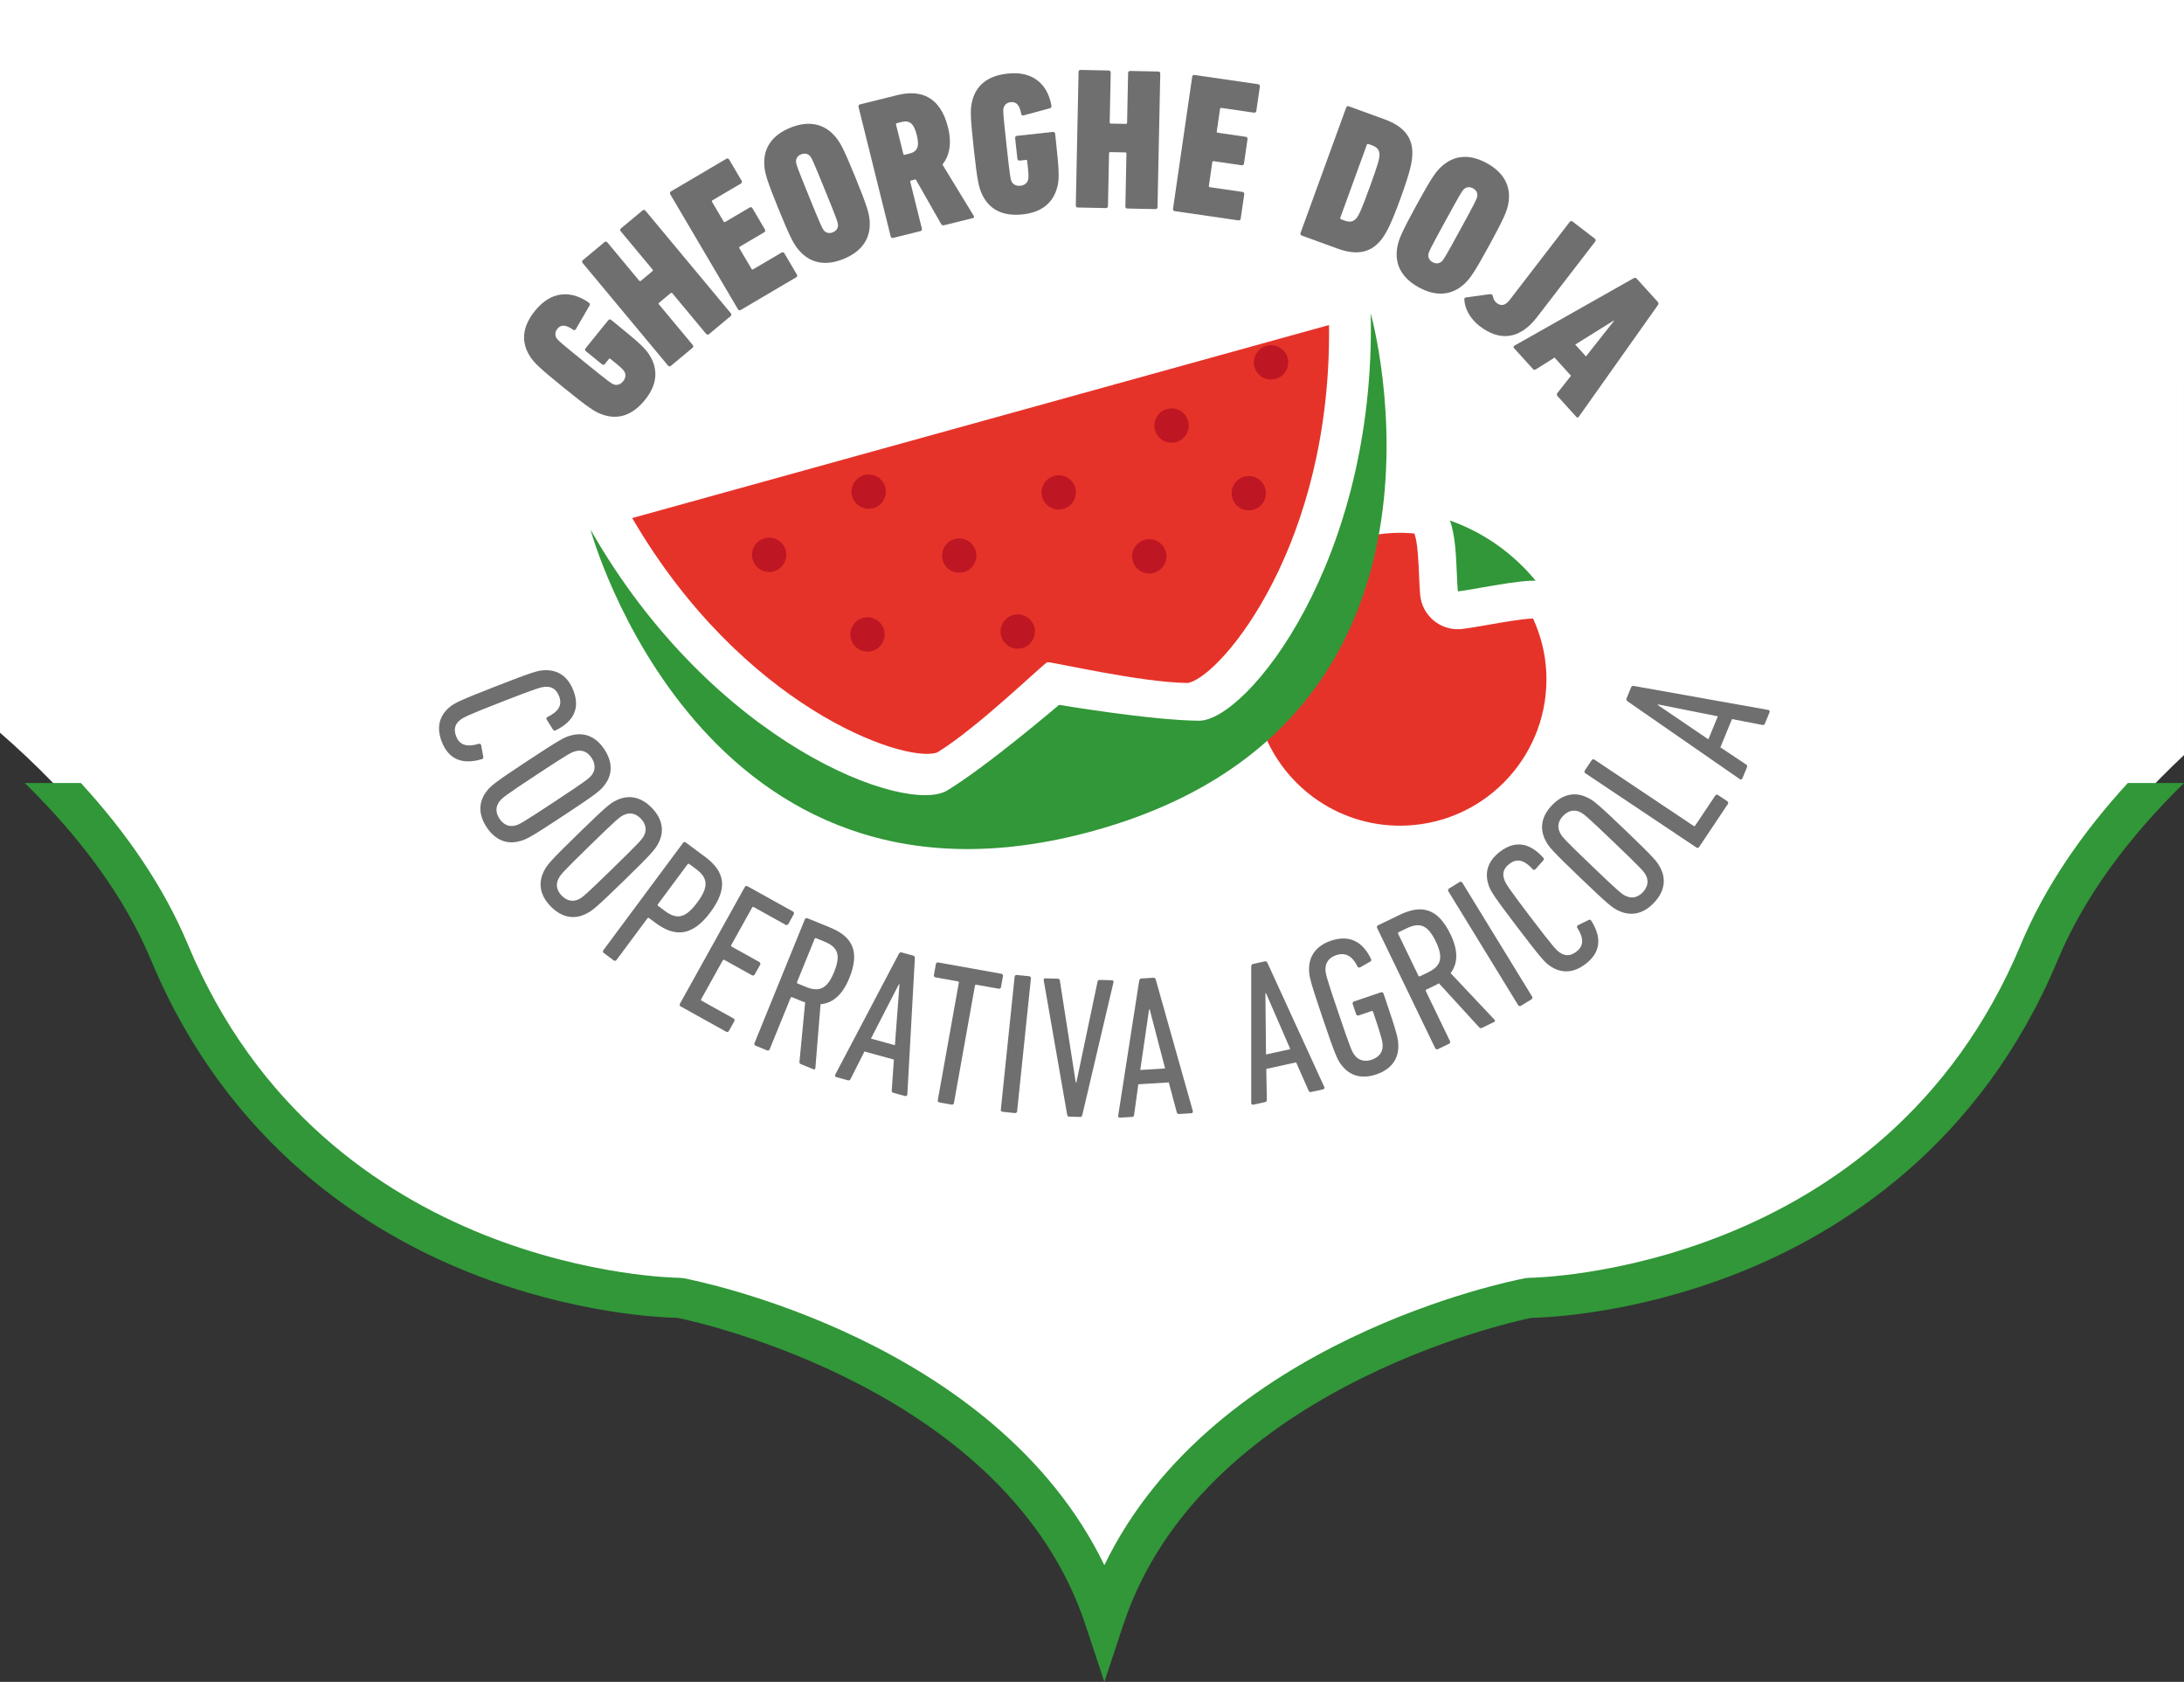 <?xml version="1.0" encoding="utf-8"?>
<!-- Generator: Adobe Illustrator 17.0.0, SVG Export Plug-In . SVG Version: 6.00 Build 0)  -->
<!DOCTYPE svg PUBLIC "-//W3C//DTD SVG 1.1//EN" "http://www.w3.org/Graphics/SVG/1.1/DTD/svg11.dtd">
<svg version="1.1" id="Layer_1" xmlns="http://www.w3.org/2000/svg" xmlns:xlink="http://www.w3.org/1999/xlink" x="0px" y="0px"
	 width="217.621px" height="167.559px" viewBox="60.614 0 217.621 167.559" enable-background="new 60.614 0 217.621 167.559"
	 xml:space="preserve">
<rect x="60.614" y="0" width="217.621" height="167.559" fill="#333333" stroke="none"/>
<path fill="#FFFFFF" d="M278.235,0H170.656H60.614v72.993c7.367,6.431,13.49,13.748,16.886,21.884
	c14.366,34.42,50.834,34.42,50.834,34.42s33.849,6.385,42.322,31.925c8.472-25.54,42.322-31.925,42.322-31.925
	s36.468,0,50.834-34.42c3.009-7.21,8.163-13.774,14.423-19.652V0z"/>
<g>
	<path fill="#319738" d="M205.782,57.211c0.023,0.544,0.051,1.216,0.096,1.709c0.636-0.08,1.461-0.224,2.32-0.375
		c1.666-0.292,3.55-0.623,4.92-0.688c0.17-0.008,0.343-0.005,0.515-0.005c-2.237-2.717-5.18-4.812-8.547-5.996
		C205.606,53.246,205.699,55.244,205.782,57.211"/>
	<path fill="#E6332A" d="M213.3,61.619c-1.126,0.054-2.875,0.36-4.419,0.631c-0.956,0.168-1.85,0.322-2.539,0.409
		c-0.094,0.012-0.189,0.019-0.285,0.024c-0.919,0.044-1.825-0.249-2.546-0.831c-0.796-0.641-1.296-1.577-1.387-2.595
		c-0.044-0.48-0.074-1.117-0.099-1.675l-0.009-0.201c-0.058-1.42-0.138-3.349-0.46-4.203c-0.004-0.009-0.005-0.018-0.008-0.026
		c-0.698-0.069-1.405-0.092-2.126-0.057c-1.016,0.048-2.004,0.202-2.952,0.446c-1.498,6.208-4.404,13.406-10.017,19.232
		c2.16,5.785,7.863,9.778,14.36,9.468c8.051-0.385,14.263-7.221,13.878-15.269c-0.091-1.914-0.569-3.712-1.318-5.354
		C213.33,61.62,213.3,61.619,213.3,61.619"/>
	<path fill="#E6332A" d="M153.867,75.005c0.114-0.032,0.161-0.06,0.163-0.06c4.039-2.472,10.609-8.88,10.937-8.97
		c0.327-0.091,9.256,2.024,13.992,2.065c0.002,0,0.056,0,0.17-0.032c3.379-0.936,14.18-13.844,13.913-35.628l-69.434,19.23
		C134.586,70.43,150.488,75.942,153.867,75.005"/>
	<path fill="#319738" d="M180.081,71.802c-4.735-0.033-13.938-1.581-13.938-1.581s-7.097,6.063-11.14,8.526
		c-4.044,2.463-23.305-4.52-35.55-25.986c0,0,11.081,40.825,50.163,30.001c39.081-10.824,27.582-51.534,27.582-51.534
		C197.739,55.938,184.816,71.835,180.081,71.802"/>
	<path fill="#BE1622" d="M138.905,54.817c-0.253-0.91-1.194-1.443-2.104-1.191s-1.443,1.194-1.192,2.104
		c0.253,0.91,1.194,1.443,2.105,1.191C138.624,56.669,139.157,55.728,138.905,54.817"/>
	<path fill="#BE1622" d="M148.82,48.523c-0.253-0.91-1.194-1.443-2.104-1.191c-0.91,0.252-1.444,1.194-1.192,2.104
		c0.253,0.91,1.194,1.443,2.104,1.191C148.538,50.375,149.071,49.434,148.82,48.523"/>
	<path fill="#BE1622" d="M157.842,54.895c-0.252-0.91-1.194-1.443-2.104-1.192c-0.91,0.252-1.443,1.194-1.192,2.104
		c0.252,0.91,1.194,1.443,2.104,1.192C157.56,56.747,158.094,55.805,157.842,54.895"/>
	<path fill="#BE1622" d="M167.758,48.601c-0.253-0.91-1.195-1.443-2.104-1.192c-0.91,0.252-1.443,1.194-1.192,2.104
		c0.253,0.91,1.195,1.444,2.104,1.192C167.475,50.453,168.009,49.51,167.758,48.601"/>
	<path fill="#BE1622" d="M176.78,54.972c-0.253-0.91-1.194-1.443-2.104-1.192c-0.91,0.253-1.444,1.194-1.192,2.104
		s1.194,1.444,2.104,1.192S177.032,55.882,176.78,54.972"/>
	<path fill="#BE1622" d="M186.694,48.678c-0.251-0.91-1.194-1.443-2.104-1.192c-0.909,0.252-1.443,1.194-1.19,2.104
		c0.251,0.91,1.193,1.443,2.103,1.192C186.413,50.53,186.947,49.588,186.694,48.678"/>
	<path fill="#BE1622" d="M178.998,41.939c-0.251-0.91-1.193-1.443-2.103-1.191c-0.91,0.252-1.444,1.194-1.192,2.104
		c0.251,0.91,1.193,1.443,2.104,1.192C178.717,43.791,179.251,42.849,178.998,41.939"/>
	<path fill="#BE1622" d="M188.914,35.645c-0.253-0.91-1.194-1.443-2.104-1.192c-0.91,0.252-1.443,1.194-1.192,2.104
		c0.253,0.91,1.194,1.443,2.105,1.192C188.632,37.497,189.167,36.555,188.914,35.645"/>
	<path fill="#BE1622" d="M163.673,62.462c-0.252-0.91-1.194-1.444-2.104-1.192c-0.91,0.253-1.444,1.194-1.192,2.104
		c0.252,0.91,1.193,1.444,2.104,1.192C163.392,64.314,163.926,63.372,163.673,62.462"/>
	<path fill="#BE1622" d="M148.704,62.748c-0.252-0.91-1.193-1.443-2.104-1.192c-0.91,0.252-1.444,1.194-1.192,2.104
		c0.253,0.91,1.194,1.443,2.104,1.192C148.422,64.6,148.956,63.658,148.704,62.748"/>
</g>
<g>
	<path fill="#706F6F" d="M116.792,38.628c-2.49-2.016-2.956-2.497-3.349-3.1c-0.958-1.475-0.776-3.013,0.479-4.564
		c1.572-1.942,3.518-2.104,5.358-0.822c0.109,0.089,0.134,0.186,0.087,0.278l-1.37,2.365c-0.06,0.107-0.171,0.147-0.264,0.071
		c-0.743-0.523-1.218-0.545-1.586-0.091c-0.241,0.297-0.246,0.656-0.074,0.925c0.153,0.227,0.313,0.382,2.786,2.385
		c2.444,1.978,2.659,2.127,2.899,2.216c0.314,0.125,0.676,0.029,0.942-0.3c0.279-0.345,0.297-0.719,0.11-1
		c-0.122-0.202-0.297-0.37-1.362-1.232c-0.063-0.051-0.12-0.045-0.171,0.018l-0.393,0.485c-0.076,0.094-0.189,0.106-0.283,0.03
		l-1.613-1.306c-0.094-0.076-0.106-0.189-0.03-0.283l2.269-2.804c0.076-0.094,0.189-0.106,0.284-0.03l0.454,0.367
		c2.49,2.016,2.941,2.484,3.334,3.088c0.957,1.475,0.791,3.025-0.413,4.513c-1.256,1.551-2.722,2.049-4.364,1.419
		C119.85,40.999,119.282,40.643,116.792,38.628z"/>
	<path fill="#706F6F" d="M118.667,26.198c-0.077-0.093-0.067-0.207,0.026-0.284l2.154-1.793c0.093-0.078,0.207-0.067,0.284,0.026
		l3.173,3.811c0.051,0.062,0.108,0.067,0.17,0.016l1.147-0.954c0.062-0.052,0.067-0.108,0.016-0.17l-3.173-3.811
		c-0.077-0.093-0.067-0.206,0.026-0.284l2.153-1.793c0.094-0.078,0.207-0.067,0.284,0.026l8.512,10.224
		c0.078,0.093,0.067,0.207-0.026,0.284l-2.153,1.793c-0.093,0.077-0.206,0.067-0.284-0.026l-3.366-4.043
		c-0.052-0.062-0.108-0.067-0.171-0.016l-1.147,0.954c-0.062,0.052-0.067,0.108-0.016,0.17l3.366,4.043
		c0.077,0.093,0.067,0.206-0.026,0.284l-2.154,1.793c-0.093,0.077-0.207,0.067-0.284-0.026L118.667,26.198z"/>
	<path fill="#706F6F" d="M127.396,19.347c-0.062-0.104-0.033-0.215,0.071-0.276l5.523-3.253c0.104-0.061,0.214-0.033,0.276,0.071
		l1.248,2.119c0.062,0.104,0.033,0.215-0.072,0.276l-2.83,1.668c-0.07,0.041-0.084,0.096-0.043,0.166l1.146,1.945
		c0.04,0.069,0.096,0.084,0.165,0.043l2.431-1.432c0.104-0.062,0.215-0.033,0.277,0.071l1.248,2.118
		c0.062,0.104,0.033,0.215-0.072,0.276l-2.431,1.432c-0.069,0.041-0.084,0.096-0.043,0.166l1.207,2.049
		c0.041,0.069,0.096,0.084,0.165,0.043l2.831-1.668c0.104-0.062,0.214-0.033,0.276,0.071l1.248,2.119
		c0.062,0.104,0.033,0.214-0.071,0.276l-5.523,3.253c-0.104,0.062-0.214,0.033-0.276-0.071L127.396,19.347z"/>
	<path fill="#706F6F" d="M140.196,24.899c-0.464-0.552-0.8-1.111-2.009-4.079s-1.358-3.604-1.411-4.322
		c-0.126-1.755,0.786-3.041,2.578-3.77c1.793-0.73,3.362-0.454,4.497,0.89c0.464,0.551,0.8,1.111,2.009,4.079
		s1.358,3.604,1.411,4.322c0.126,1.755-0.805,3.048-2.598,3.778C142.881,26.526,141.33,26.244,140.196,24.899z M144.114,22.39
		c-0.023-0.273-0.097-0.505-1.297-3.454c-1.201-2.95-1.31-3.166-1.484-3.378c-0.207-0.242-0.526-0.33-0.899-0.178
		c-0.355,0.144-0.521,0.43-0.501,0.748c0.024,0.273,0.097,0.505,1.298,3.454c1.2,2.95,1.31,3.166,1.484,3.379
		c0.207,0.242,0.526,0.33,0.881,0.185C143.968,22.994,144.135,22.708,144.114,22.39z"/>
	<path fill="#706F6F" d="M154.694,22.437c-0.137,0.034-0.23-0.005-0.298-0.113l-2.539-4.456l-0.451,0.112
		c-0.078,0.019-0.108,0.068-0.088,0.146l1.157,4.655c0.029,0.117-0.03,0.215-0.147,0.244l-2.719,0.675
		c-0.117,0.029-0.214-0.03-0.244-0.147l-3.207-12.909c-0.029-0.117,0.03-0.215,0.147-0.244l3.736-0.928
		c2.386-0.593,4.291,0.221,5.034,3.214c0.404,1.623,0.143,2.83-0.553,3.709l3.116,5.103c0.063,0.088,0.048,0.196-0.049,0.22
		L154.694,22.437z M151.966,13.459c-0.302-1.212-0.746-1.497-1.529-1.302l-0.45,0.112c-0.078,0.019-0.108,0.068-0.088,0.147
		l0.724,2.914c0.02,0.078,0.068,0.108,0.147,0.088l0.45-0.112C152.002,15.111,152.262,14.652,151.966,13.459z"/>
	<path fill="#706F6F" d="M157.641,14.795c-0.348-3.185-0.341-3.855-0.195-4.56c0.359-1.722,1.571-2.686,3.554-2.903
		c2.485-0.272,3.98,0.984,4.383,3.19c0.016,0.14-0.036,0.227-0.134,0.258l-2.638,0.715c-0.118,0.033-0.225-0.016-0.238-0.136
		c-0.159-0.895-0.481-1.245-1.062-1.181c-0.381,0.042-0.638,0.293-0.705,0.604c-0.051,0.269-0.047,0.492,0.299,3.657
		c0.342,3.125,0.39,3.383,0.497,3.615c0.136,0.309,0.46,0.497,0.881,0.451c0.44-0.048,0.717-0.302,0.782-0.633
		c0.056-0.229,0.05-0.472-0.099-1.834c-0.009-0.08-0.053-0.116-0.133-0.107l-0.621,0.068c-0.12,0.013-0.209-0.058-0.222-0.178
		l-0.226-2.063c-0.013-0.12,0.059-0.209,0.179-0.223l3.586-0.392c0.12-0.013,0.209,0.058,0.222,0.178l0.064,0.581
		c0.348,3.186,0.338,3.835,0.193,4.541c-0.359,1.722-1.569,2.706-3.472,2.914c-1.984,0.217-3.376-0.462-4.098-2.065
		C158.142,18.632,157.989,17.98,157.641,14.795z"/>
	<path fill="#706F6F" d="M168.085,7.163c0.002-0.121,0.084-0.2,0.206-0.198l2.801,0.058c0.121,0.002,0.2,0.085,0.197,0.206
		l-0.101,4.958c-0.002,0.08,0.037,0.122,0.118,0.123l1.491,0.031c0.081,0.002,0.122-0.038,0.124-0.118l0.101-4.958
		c0.002-0.121,0.085-0.2,0.206-0.197l2.802,0.057c0.121,0.003,0.2,0.085,0.197,0.206l-0.274,13.302
		c-0.002,0.121-0.084,0.2-0.206,0.198l-2.801-0.058c-0.121-0.002-0.2-0.085-0.197-0.206l0.108-5.26
		c0.002-0.081-0.037-0.122-0.119-0.124l-1.491-0.03c-0.081-0.002-0.122,0.038-0.124,0.118l-0.108,5.261
		c-0.002,0.121-0.085,0.2-0.206,0.198l-2.802-0.058c-0.121-0.002-0.2-0.085-0.197-0.206L168.085,7.163z"/>
	<path fill="#706F6F" d="M179.409,7.64c0.017-0.12,0.108-0.188,0.228-0.171l6.343,0.922c0.12,0.018,0.189,0.109,0.171,0.228
		l-0.353,2.434c-0.018,0.12-0.109,0.188-0.229,0.171l-3.251-0.473c-0.08-0.011-0.125,0.023-0.137,0.102l-0.325,2.234
		c-0.012,0.08,0.023,0.126,0.103,0.137l2.793,0.406c0.119,0.018,0.188,0.109,0.17,0.228l-0.353,2.434
		c-0.018,0.12-0.109,0.188-0.228,0.171l-2.793-0.406c-0.079-0.011-0.125,0.023-0.136,0.102l-0.342,2.354
		c-0.012,0.08,0.023,0.125,0.102,0.137l3.252,0.472c0.119,0.017,0.188,0.109,0.171,0.228l-0.354,2.434
		c-0.017,0.12-0.109,0.188-0.228,0.171l-6.344-0.922c-0.12-0.018-0.188-0.109-0.171-0.229L179.409,7.64z"/>
	<path fill="#706F6F" d="M194.753,10.71c0.041-0.114,0.145-0.162,0.259-0.12l3.579,1.303c1.893,0.689,2.82,1.798,2.754,3.511
		c-0.035,0.802-0.233,1.76-1.178,4.354c-0.944,2.594-1.408,3.455-1.896,4.092c-1.051,1.355-2.473,1.609-4.367,0.92l-3.579-1.303
		c-0.114-0.041-0.162-0.145-0.121-0.258L194.753,10.71z M194.238,21.847l0.359,0.131c0.511,0.186,0.877,0.126,1.187-0.254
		c0.238-0.3,0.467-0.753,1.314-3.082c0.848-2.329,0.963-2.823,0.974-3.205c0.007-0.491-0.234-0.772-0.745-0.958l-0.36-0.131
		c-0.076-0.027-0.128-0.003-0.155,0.072l-2.647,7.272C194.139,21.767,194.163,21.819,194.238,21.847z"/>
	<path fill="#706F6F" d="M199.853,24.589c0.135-0.707,0.355-1.322,1.893-4.133c1.537-2.812,1.935-3.329,2.458-3.824
		c1.28-1.207,2.853-1.311,4.551-0.383c1.698,0.928,2.476,2.319,2.151,4.048c-0.135,0.708-0.355,1.322-1.893,4.134
		c-1.537,2.811-1.935,3.329-2.458,3.824c-1.28,1.207-2.871,1.302-4.568,0.373C200.289,27.699,199.528,26.318,199.853,24.589z
		 M204.273,26.042c0.197-0.191,0.331-0.394,1.858-3.188c1.528-2.794,1.627-3.016,1.681-3.284c0.057-0.314-0.076-0.616-0.43-0.81
		c-0.336-0.184-0.663-0.132-0.896,0.085c-0.196,0.191-0.33,0.394-1.858,3.187c-1.528,2.794-1.627,3.016-1.681,3.284
		c-0.057,0.314,0.076,0.616,0.412,0.8C203.713,26.31,204.04,26.258,204.273,26.042z"/>
	<path fill="#706F6F" d="M206.713,29.628l2.386-0.325c0.141-0.019,0.237,0.055,0.271,0.209c0.049,0.266,0.167,0.51,0.375,0.669
		c0.447,0.344,0.867,0.261,1.297-0.298l5.984-7.776c0.074-0.096,0.187-0.111,0.282-0.037l2.22,1.708
		c0.096,0.074,0.111,0.187,0.037,0.283l-5.8,7.536c-1.745,2.267-3.754,2.399-5.718,0.888c-0.926-0.713-1.489-1.731-1.522-2.647
		C206.507,29.698,206.572,29.646,206.713,29.628z"/>
	<path fill="#706F6F" d="M223.391,27.719c0.117-0.051,0.217-0.061,0.312,0.044l2.099,2.314c0.095,0.104,0.09,0.218,0.013,0.314
		l-7.877,11.118c-0.077,0.125-0.176,0.106-0.258,0.016l-1.868-2.06c-0.095-0.105-0.09-0.219-0.013-0.315l1.354-1.717l-1.639-1.807
		l-1.855,1.165c-0.103,0.066-0.203,0.076-0.298-0.029l-1.882-2.075c-0.082-0.09-0.062-0.189,0.041-0.255L223.391,27.719z
		 M218.644,35.508l2.799-3.546l-0.027-0.03l-3.841,2.396L218.644,35.508z"/>
</g>
<g>
	<path fill="#706F6F" d="M110.03,68.371c3.624-1.415,4.172-1.564,4.764-1.6c1.356-0.075,2.383,0.563,2.949,2.009
		c0.652,1.671,0.147,3.037-1.74,3.969c-0.124,0.07-0.221,0.043-0.284-0.062l-0.624-0.989c-0.063-0.106-0.044-0.221,0.069-0.265
		c1.109-0.541,1.503-1.193,1.159-2.076c-0.264-0.676-0.707-0.979-1.381-0.933c-0.401,0.027-0.779,0.11-4.31,1.488
		s-3.865,1.574-4.178,1.826c-0.528,0.422-0.648,0.945-0.384,1.622c0.345,0.882,1.076,1.094,2.259,0.741
		c0.112-0.044,0.206,0.028,0.231,0.148l0.211,1.151c0.025,0.12-0.028,0.206-0.167,0.238c-2.019,0.593-3.316-0.069-3.969-1.74
		c-0.564-1.446-0.24-2.611,0.807-3.475C105.901,70.047,106.405,69.786,110.03,68.371z"/>
	<path fill="#706F6F" d="M109.146,78.775c0.394-0.501,0.78-0.829,4.026-2.97s3.7-2.368,4.315-2.533
		c1.327-0.368,2.498,0.09,3.352,1.385c0.854,1.295,0.825,2.569-0.046,3.627c-0.394,0.501-0.78,0.829-4.026,2.97
		s-3.7,2.368-4.315,2.533c-1.316,0.385-2.498-0.09-3.352-1.385C108.246,81.106,108.285,79.849,109.146,78.775z M111.984,82.236
		c0.403-0.121,0.677-0.254,3.873-2.362s3.426-2.308,3.695-2.631c0.411-0.512,0.408-1.138,0.009-1.743
		c-0.4-0.606-0.963-0.837-1.595-0.662c-0.414,0.104-0.688,0.237-3.884,2.345s-3.426,2.308-3.684,2.648
		c-0.41,0.512-0.419,1.121-0.02,1.727C110.778,82.164,111.352,82.412,111.984,82.236z"/>
	<path fill="#706F6F" d="M114.845,86.722c0.292-0.566,0.611-0.961,3.397-3.676c2.785-2.715,3.188-3.023,3.761-3.301
		c1.234-0.611,2.471-0.382,3.553,0.73c1.083,1.111,1.295,2.368,0.638,3.571c-0.292,0.566-0.611,0.961-3.396,3.676
		c-2.786,2.715-3.189,3.023-3.762,3.301c-1.219,0.626-2.47,0.381-3.553-0.73C114.401,89.182,114.203,87.94,114.845,86.722z
		 M118.286,89.588c0.373-0.195,0.617-0.376,3.359-3.049c2.742-2.673,2.931-2.912,3.135-3.28c0.306-0.58,0.186-1.195-0.32-1.714
		c-0.507-0.519-1.104-0.641-1.691-0.35c-0.387,0.18-0.632,0.362-3.374,3.035c-2.742,2.673-2.93,2.913-3.12,3.295
		c-0.307,0.58-0.2,1.18,0.306,1.7C117.087,89.744,117.698,89.88,118.286,89.588z"/>
	<path fill="#706F6F" d="M120.778,94.943c-0.097-0.072-0.114-0.185-0.042-0.282l7.934-10.682c0.072-0.097,0.185-0.114,0.281-0.042
		l1.927,1.43c1.942,1.442,2.329,3.086,0.525,5.514c-1.767,2.379-3.503,2.521-5.43,1.09l-0.68-0.504
		c-0.065-0.048-0.121-0.04-0.169,0.025l-3.077,4.143c-0.072,0.097-0.185,0.114-0.282,0.041L120.778,94.943z M130.092,89.908
		c1.154-1.554,1.082-2.436-0.116-3.326l-0.68-0.505c-0.065-0.048-0.122-0.04-0.169,0.025l-2.957,3.981
		c-0.048,0.065-0.04,0.122,0.025,0.169l0.68,0.505C128.073,91.647,128.926,91.477,130.092,89.908z"/>
	<path fill="#706F6F" d="M134.825,88.371c0.059-0.106,0.168-0.137,0.274-0.078l4.526,2.516c0.105,0.059,0.136,0.168,0.078,0.274
		l-0.539,0.968c-0.058,0.106-0.168,0.137-0.274,0.079l-3.169-1.763c-0.071-0.039-0.125-0.023-0.164,0.048l-2.076,3.733
		c-0.039,0.07-0.023,0.125,0.048,0.164l2.747,1.528c0.106,0.059,0.137,0.168,0.079,0.274l-0.539,0.968
		c-0.059,0.106-0.168,0.137-0.274,0.079l-2.747-1.528c-0.07-0.039-0.125-0.023-0.164,0.047l-2.144,3.857
		c-0.039,0.071-0.023,0.126,0.047,0.164l3.17,1.762c0.106,0.059,0.137,0.168,0.079,0.274l-0.539,0.969
		c-0.059,0.105-0.168,0.136-0.274,0.078l-4.525-2.517c-0.106-0.058-0.137-0.168-0.079-0.274L134.825,88.371z"/>
	<path fill="#706F6F" d="M140.424,106.019c-0.111-0.045-0.153-0.106-0.152-0.214l0.571-5.948c-0.175-0.05-0.362-0.126-0.53-0.194
		l-0.765-0.312c-0.075-0.03-0.128-0.009-0.158,0.066l-2.082,5.115c-0.046,0.112-0.15,0.157-0.263,0.111l-1.139-0.464
		c-0.112-0.045-0.157-0.15-0.111-0.263l5.016-12.322c0.045-0.111,0.15-0.156,0.263-0.111l2.221,0.905
		c2.241,0.912,3.041,2.369,1.946,5.057c-0.692,1.699-1.67,2.498-2.864,2.599l-0.514,6.341c0,0.108-0.076,0.187-0.169,0.149
		L140.424,106.019z M143.729,96.831c0.699-1.718,0.359-2.487-0.984-3.034l-0.803-0.327c-0.075-0.03-0.127-0.009-0.157,0.066
		l-1.748,4.294c-0.03,0.075-0.008,0.127,0.066,0.157l0.803,0.327C142.212,98.847,143.023,98.567,143.729,96.831z"/>
	<path fill="#706F6F" d="M150.182,95.02c0.071-0.105,0.15-0.167,0.267-0.135l1.165,0.32c0.117,0.032,0.173,0.131,0.161,0.253
		l-0.751,13.585c-0.012,0.122-0.111,0.179-0.228,0.147l-1.165-0.321c-0.136-0.037-0.173-0.131-0.16-0.253l0.214-3.055l-2.933-0.807
		l-1.38,2.733c-0.051,0.111-0.131,0.173-0.248,0.141l-1.165-0.321c-0.117-0.032-0.173-0.131-0.122-0.242L150.182,95.02z
		 M149.786,104.127l0.456-6.06l-0.058-0.016l-2.787,5.419L149.786,104.127z"/>
	<path fill="#706F6F" d="M154.223,109.829c-0.119-0.022-0.185-0.115-0.163-0.235l2.094-11.684c0.014-0.079-0.018-0.126-0.097-0.141
		l-2.222-0.398c-0.119-0.021-0.184-0.115-0.163-0.234l0.196-1.091c0.021-0.119,0.115-0.184,0.234-0.162l6.289,1.127
		c0.119,0.021,0.184,0.115,0.163,0.234l-0.196,1.091c-0.021,0.119-0.115,0.184-0.234,0.163l-2.222-0.398
		c-0.079-0.014-0.126,0.018-0.14,0.097l-2.094,11.685c-0.022,0.119-0.115,0.184-0.235,0.163L154.223,109.829z"/>
	<path fill="#706F6F" d="M161.714,97.311c0.013-0.121,0.101-0.193,0.221-0.18l1.223,0.127c0.12,0.013,0.193,0.101,0.18,0.221
		l-1.375,13.231c-0.012,0.12-0.101,0.192-0.221,0.179l-1.223-0.127c-0.12-0.013-0.192-0.101-0.179-0.221L161.714,97.311z"/>
	<path fill="#706F6F" d="M167.143,111.243c-0.121-0.003-0.179-0.086-0.196-0.207l-2.334-13.373
		c-0.016-0.122,0.026-0.201,0.167-0.196l1.249,0.036c0.121,0.004,0.179,0.066,0.196,0.207l1.581,10.126l0.061,0.002l2.105-10.019
		c0.024-0.14,0.106-0.199,0.227-0.195l1.209,0.034c0.141,0.005,0.179,0.087,0.155,0.207l-3.105,13.216
		c-0.023,0.12-0.087,0.199-0.207,0.196L167.143,111.243z"/>
	<path fill="#706F6F" d="M174.128,97.696c0.033-0.123,0.088-0.207,0.209-0.215l1.207-0.074c0.121-0.008,0.207,0.068,0.234,0.187
		l3.697,13.101c0.028,0.119-0.048,0.204-0.168,0.212l-1.207,0.075c-0.141,0.009-0.206-0.069-0.234-0.188l-0.789-2.96l-3.037,0.187
		l-0.419,3.035c-0.012,0.122-0.068,0.207-0.189,0.214l-1.207,0.075c-0.121,0.008-0.207-0.068-0.193-0.19L174.128,97.696z
		 M176.708,106.443l-1.535-5.883l-0.061,0.004l-0.879,6.032L176.708,106.443z"/>
	<path fill="#706F6F" d="M185.291,96.278c0.014-0.126,0.055-0.218,0.174-0.244l1.181-0.26c0.118-0.026,0.213,0.036,0.259,0.15
		l5.668,12.37c0.045,0.114-0.016,0.21-0.134,0.236l-1.181,0.26c-0.138,0.03-0.214-0.036-0.26-0.15l-1.235-2.803l-2.972,0.653
		l0.054,3.062c0.006,0.122-0.036,0.214-0.154,0.24l-1.181,0.26c-0.119,0.026-0.214-0.035-0.221-0.157V96.278H185.291z
		 M189.185,104.52l-2.422-5.574l-0.059,0.013l0.059,6.093L189.185,104.52z"/>
	<path fill="#706F6F" d="M192.408,101.424c-1.249-3.684-1.352-4.18-1.356-4.817c-0.02-1.376,0.721-2.394,2.191-2.891
		c1.793-0.608,3.148,0.061,3.972,1.802c0.058,0.108,0.052,0.217-0.056,0.274l-0.998,0.572c-0.127,0.065-0.222,0.034-0.281-0.075
		c-0.496-1.023-1.193-1.447-2.127-1.13c-0.687,0.233-1.073,0.726-1.064,1.382c-0.004,0.427,0.055,0.726,1.284,4.351
		c1.228,3.626,1.363,3.899,1.627,4.236c0.391,0.527,1.016,0.677,1.703,0.444c0.687-0.232,1.093-0.732,1.083-1.388
		c-0.008-0.401-0.055-0.726-0.953-3.379c-0.026-0.076-0.077-0.101-0.154-0.076L196,101.163c-0.115,0.039-0.217-0.012-0.256-0.126
		l-0.343-1.011c-0.038-0.115,0.012-0.217,0.126-0.256l2.691-0.912c0.114-0.039,0.217,0.012,0.255,0.126l0.188,0.553
		c1.177,3.473,1.281,3.97,1.285,4.607c0.039,1.369-0.721,2.393-2.19,2.891c-1.469,0.498-2.676,0.14-3.497-0.964
		C193.874,105.564,193.655,105.106,192.408,101.424z"/>
	<path fill="#706F6F" d="M208.286,102.399c-0.109,0.052-0.181,0.043-0.261-0.03l-4.033-4.408c-0.154,0.097-0.336,0.185-0.5,0.263
		l-0.744,0.36c-0.072,0.035-0.091,0.089-0.056,0.161l2.402,4.972c0.053,0.109,0.016,0.217-0.094,0.269l-1.107,0.535
		c-0.109,0.052-0.217,0.015-0.27-0.094l-5.787-11.976c-0.052-0.109-0.015-0.217,0.094-0.27l2.159-1.043
		c2.178-1.052,3.795-0.67,5.058,1.943c0.798,1.651,0.736,2.912,0.011,3.867l4.363,4.629c0.08,0.073,0.087,0.182-0.003,0.225
		L208.286,102.399z M203.679,93.791c-0.807-1.67-1.606-1.933-2.912-1.302l-0.78,0.377c-0.072,0.035-0.091,0.089-0.056,0.161
		l2.016,4.174c0.035,0.072,0.089,0.091,0.162,0.056l0.78-0.377C204.159,96.268,204.494,95.479,203.679,93.791z"/>
	<path fill="#706F6F" d="M204.934,88.793c-0.063-0.103-0.037-0.214,0.067-0.277l1.048-0.643c0.103-0.063,0.214-0.037,0.277,0.067
		l6.952,11.341c0.064,0.103,0.037,0.214-0.066,0.277l-1.048,0.643c-0.103,0.063-0.214,0.037-0.277-0.066L204.934,88.793z"/>
	<path fill="#706F6F" d="M211.806,92.371c-2.355-3.095-2.648-3.581-2.846-4.14c-0.444-1.283-0.114-2.446,1.122-3.385
		c1.427-1.086,2.879-0.975,4.292,0.583c0.101,0.1,0.102,0.201,0.018,0.29l-0.779,0.872c-0.084,0.089-0.201,0.102-0.274,0.006
		c-0.825-0.917-1.56-1.118-2.313-0.544c-0.578,0.439-0.748,0.949-0.518,1.584c0.136,0.378,0.32,0.719,2.614,3.734
		c2.294,3.016,2.574,3.284,2.902,3.515c0.551,0.391,1.087,0.363,1.664-0.076c0.754-0.574,0.757-1.336,0.093-2.375
		c-0.073-0.097-0.03-0.206,0.079-0.263l1.048-0.519c0.108-0.057,0.206-0.03,0.275,0.095c1.125,1.778,0.844,3.207-0.583,4.292
		c-1.235,0.94-2.444,0.949-3.562,0.178C214.551,95.879,214.161,95.466,211.806,92.371z"/>
	<path fill="#706F6F" d="M221.86,90.713c-0.576-0.273-0.981-0.578-3.787-3.269c-2.807-2.691-3.129-3.083-3.426-3.647
		c-0.652-1.212-0.465-2.455,0.61-3.575c1.073-1.12,2.322-1.374,3.546-0.758c0.575,0.273,0.981,0.578,3.787,3.269
		s3.128,3.083,3.425,3.647c0.666,1.197,0.465,2.455-0.609,3.575C224.333,91.074,223.098,91.314,221.86,90.713z M224.608,87.179
		c-0.207-0.366-0.397-0.604-3.161-3.254c-2.763-2.649-3.009-2.829-3.383-3.021c-0.59-0.287-1.2-0.146-1.701,0.378
		c-0.502,0.523-0.604,1.124-0.292,1.702c0.193,0.381,0.383,0.619,3.147,3.268c2.762,2.649,3.009,2.829,3.397,3.007
		c0.59,0.287,1.186,0.16,1.688-0.363C224.803,88.371,224.919,87.756,224.608,87.179z"/>
	<path fill="#706F6F" d="M218.585,77.037c-0.1-0.067-0.122-0.179-0.055-0.28l0.684-1.022c0.067-0.101,0.179-0.123,0.28-0.056
		l9.87,6.599c0.067,0.045,0.123,0.034,0.168-0.033l1.994-2.983c0.068-0.1,0.179-0.123,0.28-0.056l0.922,0.617
		c0.1,0.067,0.122,0.179,0.055,0.279l-2.857,4.273c-0.067,0.101-0.178,0.123-0.28,0.055L218.585,77.037z"/>
	<path fill="#706F6F" d="M222.787,69.867c-0.097-0.083-0.148-0.17-0.102-0.282l0.46-1.119c0.046-0.112,0.151-0.155,0.27-0.128
		l13.401,2.389c0.119,0.027,0.164,0.132,0.118,0.244l-0.46,1.119c-0.054,0.131-0.151,0.156-0.27,0.129l-3.008-0.582l-1.157,2.816
		l2.548,1.701c0.104,0.064,0.156,0.151,0.11,0.263l-0.46,1.118c-0.046,0.112-0.151,0.156-0.255,0.091L222.787,69.867z
		 M231.784,71.362l-5.963-1.186l-0.023,0.056l5.044,3.424L231.784,71.362z"/>
</g>
<path fill="#319738" d="M272.639,78.005c-4.528,4.937-8.25,10.308-10.668,16.103c-13.666,32.742-48.644,33.193-48.994,33.194
	l-0.37,0.035c-1.341,0.253-31.063,6.109-41.952,28.593c-10.888-22.483-40.611-28.34-41.952-28.593l-0.37-0.035
	c-0.352,0-35.297-0.38-48.993-33.194c-2.419-5.795-6.14-11.166-10.668-16.103H63.08c5.452,5.351,9.908,11.243,12.578,17.64
	c7.69,18.424,21.599,27.139,31.914,31.206c10.357,4.083,19.07,4.413,20.553,4.439c2.496,0.518,32.919,7.293,40.637,30.56
	l1.894,5.709l1.894-5.709c7.705-23.228,38.142-30.04,40.638-30.56c1.486-0.026,10.197-0.357,20.551-4.439
	c10.315-4.067,24.225-12.782,31.914-31.206c2.67-6.396,7.128-12.289,12.582-17.64C278.235,78.005,272.639,78.005,272.639,78.005z"/>
</svg>
